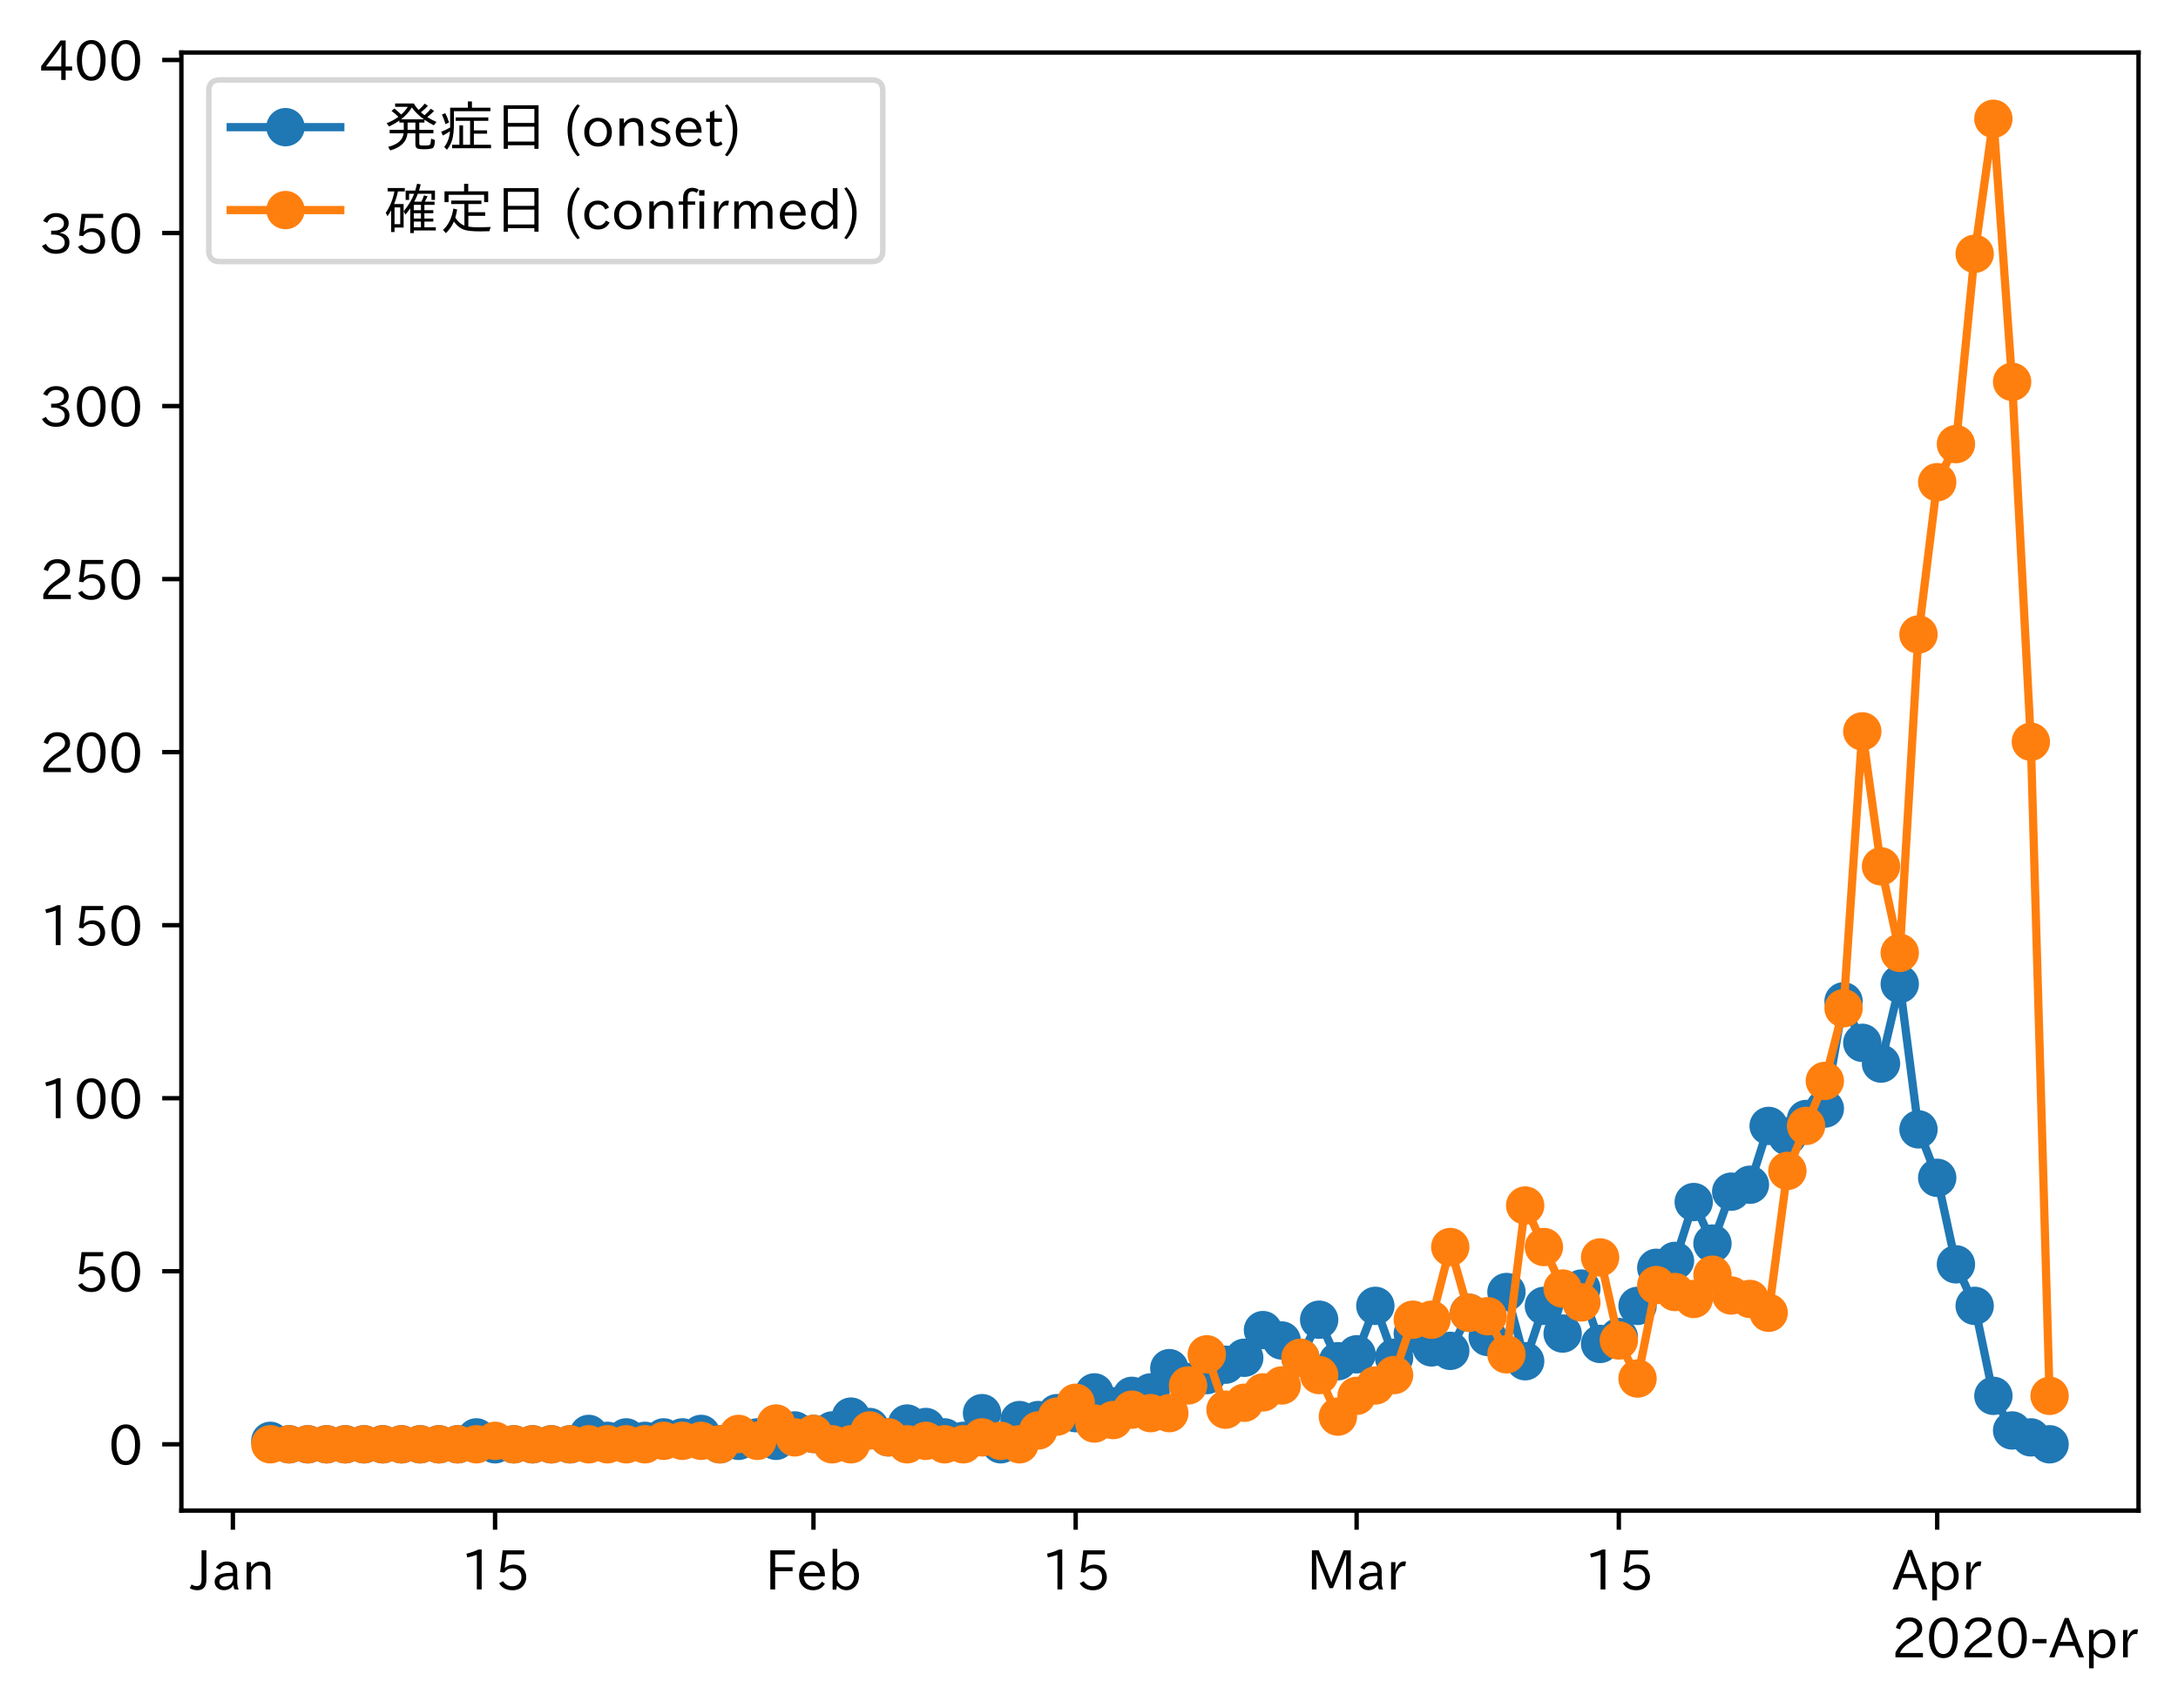 <?xml version="1.0" encoding="utf-8" standalone="no"?>
<!DOCTYPE svg PUBLIC "-//W3C//DTD SVG 1.1//EN"
  "http://www.w3.org/Graphics/SVG/1.1/DTD/svg11.dtd">
<!-- Created with matplotlib (https://matplotlib.org/) -->
<svg height="311.681pt" version="1.1" viewBox="0 0 397.415 311.681" width="397.415pt" xmlns="http://www.w3.org/2000/svg" xmlns:xlink="http://www.w3.org/1999/xlink">
 <defs>
  <style type="text/css">
*{stroke-linecap:butt;stroke-linejoin:round;}
  </style>
 </defs>
 <g id="figure_1">
  <g id="patch_1">
   <path d="M 0 311.681 
L 397.415 311.681 
L 397.415 0 
L 0 0 
z
" style="fill:#ffffff;"/>
  </g>
  <g id="axes_1">
   <g id="patch_2">
    <path d="M 33.095 275.699 
L 390.215 275.699 
L 390.215 9.587 
L 33.095 9.587 
z
" style="fill:#ffffff;"/>
   </g>
   <g id="matplotlib.axis_1">
    <g id="xtick_1">
     <g id="line2d_1">
      <defs>
       <path d="M 0 0 
L 0 3.5 
" id="m49ed6ebd41" style="stroke:#000000;stroke-width:0.8;"/>
      </defs>
      <g>
       <use style="stroke:#000000;stroke-width:0.8;" x="42.493" xlink:href="#m49ed6ebd41" y="275.699"/>
      </g>
     </g>
     <g id="text_1">
      <!-- Jan -->
      <defs>
       <path d="M 28.422 72.406 
L 28.422 19.281 
Q 28.422 -0.484 11.922 -0.484 
Q 4.734 -0.484 -1.953 3.266 
L 1.312 10.062 
Q 5.906 6.984 10.844 6.984 
Q 19.531 6.984 19.531 18.797 
L 19.531 72.406 
z
" id="IPAexGothic-74"/>
       <path d="M 49.312 0.984 
L 41.75 0.984 
Q 39.984 4.734 39.547 8.688 
L 39.203 8.688 
Q 33.547 -0.391 22.312 -0.391 
Q 14.594 -0.391 9.719 4.5 
Q 5.422 8.797 5.422 14.984 
Q 5.422 30.422 32.031 31.203 
L 38.719 31.391 
L 38.719 33.984 
Q 38.719 39.203 35.75 42.188 
Q 32.625 45.312 27.734 45.312 
Q 19.344 45.312 15.141 37.156 
L 7.719 40.578 
Q 14.656 52 27.938 52 
Q 37.109 52 42.047 46.875 
Q 46.625 42.281 46.625 33.891 
L 46.625 15.578 
Q 46.625 6.25 49.312 0.984 
z
M 38.922 25.391 
L 33.453 25.297 
Q 14.109 24.859 14.109 14.891 
Q 14.109 11.375 16.406 9.078 
Q 19.234 6.297 23.828 6.297 
Q 30.219 6.297 34.906 10.984 
Q 38.922 15.141 38.922 21 
z
" id="IPAexGothic-97"/>
       <path d="M 52 0.984 
L 43.406 0.984 
L 43.406 31.891 
Q 43.406 44.578 32.906 44.578 
Q 22.312 44.578 17.391 31.891 
L 17.391 0.984 
L 8.797 0.984 
L 8.797 50.781 
L 16.797 50.781 
L 16.797 41.797 
Q 23.828 51.812 34.719 51.812 
Q 52 51.812 52 32.375 
z
" id="IPAexGothic-110"/>
      </defs>
      <g transform="translate(34.824 290.19)scale(0.1 -0.1)">
       <use xlink:href="#IPAexGothic-74"/>
       <use x="37.988" xlink:href="#IPAexGothic-97"/>
       <use x="92.969" xlink:href="#IPAexGothic-110"/>
      </g>
     </g>
    </g>
    <g id="xtick_2">
     <g id="line2d_2">
      <g>
       <use style="stroke:#000000;stroke-width:0.8;" x="90.337" xlink:href="#m49ed6ebd41" y="275.699"/>
      </g>
     </g>
     <g id="text_2">
      <!-- 15 -->
      <defs>
       <path d="M 38.484 0.984 
L 29.688 0.984 
L 29.688 64.109 
Q 21.438 61.281 12.312 59.328 
L 10.688 66.109 
Q 23.734 69.391 32.906 73.922 
L 38.484 73.922 
z
" id="IPAexGothic-49"/>
       <path d="M 18.406 40.672 
Q 25.531 46.297 33.938 46.297 
Q 44 46.297 50.641 39.5 
Q 56.844 33.016 56.844 23.391 
Q 56.844 14.656 51.516 8.016 
Q 44.828 -0.484 31.734 -0.484 
Q 14.984 -0.484 7.328 12.25 
L 14.656 16.062 
Q 20.453 6.781 31.453 6.781 
Q 38.531 6.781 43.266 11.188 
Q 48.141 15.828 48.141 23.484 
Q 48.141 30.719 43.844 35.016 
Q 39.359 39.5 32.125 39.5 
Q 21.969 39.5 16.75 31.688 
L 9.234 32.672 
L 13.812 72.406 
L 53.219 72.406 
L 53.219 64.891 
L 20.953 64.891 
L 17.719 40.672 
z
" id="IPAexGothic-53"/>
      </defs>
      <g transform="translate(84.039 290.19)scale(0.1 -0.1)">
       <use xlink:href="#IPAexGothic-49"/>
       <use x="62.988" xlink:href="#IPAexGothic-53"/>
      </g>
     </g>
    </g>
    <g id="xtick_3">
     <g id="line2d_3">
      <g>
       <use style="stroke:#000000;stroke-width:0.8;" x="148.433" xlink:href="#m49ed6ebd41" y="275.699"/>
      </g>
     </g>
     <g id="text_3">
      <!-- Feb -->
      <defs>
       <path d="M 54.203 64.703 
L 18.312 64.703 
L 18.312 41.5 
L 50.094 41.5 
L 50.094 34.188 
L 18.312 34.188 
L 18.312 0.984 
L 9.516 0.984 
L 9.516 72.406 
L 54.203 72.406 
z
" id="IPAexGothic-70"/>
       <path d="M 13.484 24.906 
Q 13.922 16.266 18.891 11.281 
Q 23.969 6.203 31.203 6.203 
Q 40.719 6.203 46.297 15.094 
L 51.906 11.375 
Q 44.828 -0.484 30.172 -0.484 
Q 19.094 -0.484 11.969 6.594 
Q 4.781 13.812 4.781 25.641 
Q 4.781 38.188 12.312 45.703 
Q 19 52.391 29 52.391 
Q 38.422 52.391 44.781 46.188 
Q 51.906 38.969 51.906 26.906 
L 51.906 24.906 
z
M 43.062 31.203 
Q 42.328 37.984 38.281 41.891 
Q 34.281 45.906 28.812 45.906 
Q 22.469 45.906 17.969 40.484 
Q 14.891 36.812 13.969 31.203 
z
" id="IPAexGothic-101"/>
       <path d="M 17.578 42.672 
Q 24.219 52.203 34.672 52.203 
Q 43.562 52.203 49.859 45.906 
Q 57.172 38.578 57.172 25.688 
Q 57.172 13.094 49.859 5.812 
Q 43.562 -0.484 34.469 -0.484 
Q 24.359 -0.484 17 8.062 
L 15.766 0.688 
L 9.078 0.688 
L 9.078 74.906 
L 17.578 74.906 
z
M 17.578 31.203 
L 17.578 19.578 
Q 17.578 13.875 23.875 9.375 
Q 28.172 6.297 33.109 6.297 
Q 38.875 6.297 42.875 10.297 
Q 48.188 15.766 48.188 25.484 
Q 48.188 34.281 43.797 39.891 
Q 39.453 45.312 33.203 45.312 
Q 27.484 45.312 22.469 40.281 
Q 17.578 35.406 17.578 31.203 
z
" id="IPAexGothic-98"/>
      </defs>
      <g transform="translate(139.61 290.19)scale(0.1 -0.1)">
       <use xlink:href="#IPAexGothic-70"/>
       <use x="57.178" xlink:href="#IPAexGothic-101"/>
       <use x="114.062" xlink:href="#IPAexGothic-98"/>
      </g>
     </g>
    </g>
    <g id="xtick_4">
     <g id="line2d_4">
      <g>
       <use style="stroke:#000000;stroke-width:0.8;" x="196.277" xlink:href="#m49ed6ebd41" y="275.699"/>
      </g>
     </g>
     <g id="text_4">
      <!-- 15 -->
      <g transform="translate(189.979 290.19)scale(0.1 -0.1)">
       <use xlink:href="#IPAexGothic-49"/>
       <use x="62.988" xlink:href="#IPAexGothic-53"/>
      </g>
     </g>
    </g>
    <g id="xtick_5">
     <g id="line2d_5">
      <g>
       <use style="stroke:#000000;stroke-width:0.8;" x="247.538" xlink:href="#m49ed6ebd41" y="275.699"/>
      </g>
     </g>
     <g id="text_5">
      <!-- Mar -->
      <defs>
       <path d="M 80.422 0.984 
L 71.828 0.984 
L 71.828 39.594 
Q 71.828 51.266 72.406 64.594 
L 72.016 64.594 
Q 68.062 53.266 63.531 41.797 
L 47.906 3.266 
L 41.406 3.266 
L 25.641 42.578 
Q 20.75 54.781 17.625 64.703 
L 17.234 64.703 
Q 17.828 48.922 17.828 39.891 
L 17.828 0.984 
L 9.516 0.984 
L 9.516 72.406 
L 22.125 72.406 
L 39.109 30.375 
Q 42.141 23 44.828 14.156 
L 45.125 14.156 
Q 47.312 22.125 50.531 30.172 
L 67.438 72.406 
L 80.422 72.406 
z
" id="IPAexGothic-77"/>
       <path d="M 36.078 51.812 
L 34.578 43.266 
Q 32.906 43.609 31.594 43.609 
Q 25.828 43.609 22.078 38.188 
Q 17.391 31.344 17.391 26.172 
L 17.391 0.984 
L 8.797 0.984 
L 8.797 50.781 
L 16.891 50.781 
L 16.5 35.984 
L 16.703 35.984 
Q 22.219 52.203 32.766 52.203 
Q 34.469 52.203 36.078 51.812 
z
" id="IPAexGothic-114"/>
      </defs>
      <g transform="translate(238.429 290.19)scale(0.1 -0.1)">
       <use xlink:href="#IPAexGothic-77"/>
       <use x="90.186" xlink:href="#IPAexGothic-97"/>
       <use x="145.166" xlink:href="#IPAexGothic-114"/>
      </g>
     </g>
    </g>
    <g id="xtick_6">
     <g id="line2d_6">
      <g>
       <use style="stroke:#000000;stroke-width:0.8;" x="295.382" xlink:href="#m49ed6ebd41" y="275.699"/>
      </g>
     </g>
     <g id="text_6">
      <!-- 15 -->
      <g transform="translate(289.084 290.19)scale(0.1 -0.1)">
       <use xlink:href="#IPAexGothic-49"/>
       <use x="62.988" xlink:href="#IPAexGothic-53"/>
      </g>
     </g>
    </g>
    <g id="xtick_7">
     <g id="line2d_7">
      <g>
       <use style="stroke:#000000;stroke-width:0.8;" x="353.478" xlink:href="#m49ed6ebd41" y="275.699"/>
      </g>
     </g>
     <g id="text_7">
      <!-- Apr -->
      <defs>
       <path d="M 63.375 0.984 
L 53.812 0.984 
L 45.906 22.016 
L 17.188 22.016 
L 9.422 0.984 
L -0.094 0.984 
L 28.219 72.906 
L 35.297 72.906 
z
M 43.406 29.109 
L 36.188 48.094 
Q 33.203 56.062 31.688 62.5 
L 31.391 62.5 
Q 29.641 55.672 26.812 48.094 
L 19.734 29.109 
z
" id="IPAexGothic-65"/>
       <path d="M 16.797 42 
Q 23.828 52.203 34.469 52.203 
Q 43.266 52.203 49.562 45.906 
Q 56.891 38.578 56.891 25.688 
Q 56.891 13.141 49.656 5.812 
Q 43.359 -0.484 34.375 -0.484 
Q 24.516 -0.484 17.281 7.766 
L 17.281 -19 
L 8.797 -19 
L 8.797 50.781 
L 16.797 50.781 
z
M 17.281 30.469 
L 17.281 20.172 
Q 17.281 14.016 23.688 9.375 
Q 27.984 6.297 32.906 6.297 
Q 38.578 6.297 42.578 10.297 
Q 47.906 15.578 47.906 25.484 
Q 47.906 34.375 43.5 39.984 
Q 39.109 45.312 32.812 45.312 
Q 25.875 45.312 20.906 38.812 
Q 17.281 34.125 17.281 30.469 
z
" id="IPAexGothic-112"/>
      </defs>
      <g transform="translate(345.336 290.19)scale(0.1 -0.1)">
       <use xlink:href="#IPAexGothic-65"/>
       <use x="63.721" xlink:href="#IPAexGothic-112"/>
       <use x="125.83" xlink:href="#IPAexGothic-114"/>
      </g>
     </g>
    </g>
    <g id="text_8">
     <!-- 2020-Apr -->
     <defs>
      <path d="M 57.172 0.984 
L 6.984 0.984 
L 6.984 9.281 
Q 12.891 23.047 29.594 34.422 
L 32.375 36.281 
Q 40.922 42.141 43.609 45.406 
Q 46.688 49.266 46.688 53.812 
Q 46.688 58.938 43.062 62.547 
Q 39.062 66.547 32.562 66.547 
Q 19.531 66.547 15.484 52 
L 7.766 54.781 
Q 13.328 73.828 33.062 73.828 
Q 43.844 73.828 50.25 67.438 
Q 55.859 61.672 55.859 53.516 
Q 55.859 47.469 52.25 42.531 
Q 48.922 37.75 36.969 30.281 
L 34.859 29 
Q 19.625 19.578 15.281 8.891 
L 57.172 8.891 
z
" id="IPAexGothic-50"/>
      <path d="M 31.844 73.828 
Q 45.016 73.828 52.094 61.625 
Q 57.719 51.953 57.719 36.625 
Q 57.719 21.438 52.094 11.578 
Q 45.125 -0.484 31.5 -0.484 
Q 17.922 -0.484 10.938 11.578 
Q 5.328 21.438 5.328 36.719 
Q 5.328 58.016 15.625 67.719 
Q 22.172 73.828 31.844 73.828 
z
M 31.5 66.656 
Q 23.688 66.656 19.188 58.734 
Q 14.594 50.734 14.594 36.625 
Q 14.594 22.75 19.094 14.797 
Q 23.641 6.984 31.5 6.984 
Q 40.922 6.984 45.453 18.016 
Q 48.438 25.344 48.438 37.109 
Q 48.438 50.875 43.844 58.734 
Q 39.203 66.656 31.5 66.656 
z
" id="IPAexGothic-48"/>
      <path d="M 30.766 26.609 
L 4.984 26.609 
L 4.984 34.422 
L 30.766 34.422 
z
" id="IPAexGothic-45"/>
     </defs>
     <g transform="translate(345.158 302.581)scale(0.1 -0.1)">
      <use xlink:href="#IPAexGothic-50"/>
      <use x="62.988" xlink:href="#IPAexGothic-48"/>
      <use x="125.977" xlink:href="#IPAexGothic-50"/>
      <use x="188.965" xlink:href="#IPAexGothic-48"/>
      <use x="251.953" xlink:href="#IPAexGothic-45"/>
      <use x="287.744" xlink:href="#IPAexGothic-65"/>
      <use x="351.465" xlink:href="#IPAexGothic-112"/>
      <use x="413.574" xlink:href="#IPAexGothic-114"/>
     </g>
    </g>
   </g>
   <g id="matplotlib.axis_2">
    <g id="ytick_1">
     <g id="line2d_8">
      <defs>
       <path d="M 0 0 
L -3.5 0 
" id="me5b74ed04c" style="stroke:#000000;stroke-width:0.8;"/>
      </defs>
      <g>
       <use style="stroke:#000000;stroke-width:0.8;" x="33.095" xlink:href="#me5b74ed04c" y="263.603"/>
      </g>
     </g>
     <g id="text_9">
      <!-- 0 -->
      <g transform="translate(19.797 267.349)scale(0.1 -0.1)">
       <use xlink:href="#IPAexGothic-48"/>
      </g>
     </g>
    </g>
    <g id="ytick_2">
     <g id="line2d_9">
      <g>
       <use style="stroke:#000000;stroke-width:0.8;" x="33.095" xlink:href="#me5b74ed04c" y="232.021"/>
      </g>
     </g>
     <g id="text_10">
      <!-- 50 -->
      <g transform="translate(13.498 235.766)scale(0.1 -0.1)">
       <use xlink:href="#IPAexGothic-53"/>
       <use x="62.988" xlink:href="#IPAexGothic-48"/>
      </g>
     </g>
    </g>
    <g id="ytick_3">
     <g id="line2d_10">
      <g>
       <use style="stroke:#000000;stroke-width:0.8;" x="33.095" xlink:href="#me5b74ed04c" y="200.439"/>
      </g>
     </g>
     <g id="text_11">
      <!-- 100 -->
      <g transform="translate(7.2 204.184)scale(0.1 -0.1)">
       <use xlink:href="#IPAexGothic-49"/>
       <use x="62.988" xlink:href="#IPAexGothic-48"/>
       <use x="125.977" xlink:href="#IPAexGothic-48"/>
      </g>
     </g>
    </g>
    <g id="ytick_4">
     <g id="line2d_11">
      <g>
       <use style="stroke:#000000;stroke-width:0.8;" x="33.095" xlink:href="#me5b74ed04c" y="168.857"/>
      </g>
     </g>
     <g id="text_12">
      <!-- 150 -->
      <g transform="translate(7.2 172.602)scale(0.1 -0.1)">
       <use xlink:href="#IPAexGothic-49"/>
       <use x="62.988" xlink:href="#IPAexGothic-53"/>
       <use x="125.977" xlink:href="#IPAexGothic-48"/>
      </g>
     </g>
    </g>
    <g id="ytick_5">
     <g id="line2d_12">
      <g>
       <use style="stroke:#000000;stroke-width:0.8;" x="33.095" xlink:href="#me5b74ed04c" y="137.274"/>
      </g>
     </g>
     <g id="text_13">
      <!-- 200 -->
      <g transform="translate(7.2 141.02)scale(0.1 -0.1)">
       <use xlink:href="#IPAexGothic-50"/>
       <use x="62.988" xlink:href="#IPAexGothic-48"/>
       <use x="125.977" xlink:href="#IPAexGothic-48"/>
      </g>
     </g>
    </g>
    <g id="ytick_6">
     <g id="line2d_13">
      <g>
       <use style="stroke:#000000;stroke-width:0.8;" x="33.095" xlink:href="#me5b74ed04c" y="105.692"/>
      </g>
     </g>
     <g id="text_14">
      <!-- 250 -->
      <g transform="translate(7.2 109.437)scale(0.1 -0.1)">
       <use xlink:href="#IPAexGothic-50"/>
       <use x="62.988" xlink:href="#IPAexGothic-53"/>
       <use x="125.977" xlink:href="#IPAexGothic-48"/>
      </g>
     </g>
    </g>
    <g id="ytick_7">
     <g id="line2d_14">
      <g>
       <use style="stroke:#000000;stroke-width:0.8;" x="33.095" xlink:href="#me5b74ed04c" y="74.11"/>
      </g>
     </g>
     <g id="text_15">
      <!-- 300 -->
      <defs>
       <path d="M 37.203 37.797 
Q 54.781 34.625 54.781 19.969 
Q 54.781 11.188 48.875 5.562 
Q 42.328 -0.484 30.375 -0.484 
Q 12.453 -0.484 4.5 13.766 
L 11.812 17.672 
Q 17.328 6.891 30.281 6.891 
Q 37.891 6.891 42.094 10.797 
Q 46.094 14.5 46.094 20.172 
Q 46.094 26.859 40.094 30.906 
Q 34.625 34.578 25.688 34.578 
L 21.297 34.578 
L 21.297 41.703 
L 25.875 41.703 
Q 34.859 41.703 39.594 45.125 
Q 44.672 48.734 44.672 54.828 
Q 44.672 61.469 38.969 64.656 
Q 35.297 66.844 30.172 66.844 
Q 19.344 66.844 14.109 55.906 
L 6.781 59.422 
Q 14.016 73.828 30.281 73.828 
Q 40.578 73.828 46.969 68.656 
Q 53.375 63.578 53.375 55.219 
Q 53.375 47.312 47.172 42.281 
Q 43.172 39.062 37.203 38.188 
z
" id="IPAexGothic-51"/>
      </defs>
      <g transform="translate(7.2 77.855)scale(0.1 -0.1)">
       <use xlink:href="#IPAexGothic-51"/>
       <use x="62.988" xlink:href="#IPAexGothic-48"/>
       <use x="125.977" xlink:href="#IPAexGothic-48"/>
      </g>
     </g>
    </g>
    <g id="ytick_8">
     <g id="line2d_15">
      <g>
       <use style="stroke:#000000;stroke-width:0.8;" x="33.095" xlink:href="#me5b74ed04c" y="42.528"/>
      </g>
     </g>
     <g id="text_16">
      <!-- 350 -->
      <g transform="translate(7.2 46.273)scale(0.1 -0.1)">
       <use xlink:href="#IPAexGothic-51"/>
       <use x="62.988" xlink:href="#IPAexGothic-53"/>
       <use x="125.977" xlink:href="#IPAexGothic-48"/>
      </g>
     </g>
    </g>
    <g id="ytick_9">
     <g id="line2d_16">
      <g>
       <use style="stroke:#000000;stroke-width:0.8;" x="33.095" xlink:href="#me5b74ed04c" y="10.945"/>
      </g>
     </g>
     <g id="text_17">
      <!-- 400 -->
      <defs>
       <path d="M 59.578 18.109 
L 47.797 18.109 
L 47.797 0.984 
L 39.797 0.984 
L 39.797 18.109 
L 3.078 18.109 
L 3.078 26.125 
L 38.375 73.094 
L 47.797 73.094 
L 47.797 25.531 
L 59.578 25.531 
z
M 40.281 64.203 
L 39.984 64.203 
Q 35.594 57.125 31.297 51.312 
L 11.859 25.531 
L 39.797 25.531 
L 39.797 49.125 
Q 39.797 54.391 40.281 64.203 
z
" id="IPAexGothic-52"/>
      </defs>
      <g transform="translate(7.2 14.691)scale(0.1 -0.1)">
       <use xlink:href="#IPAexGothic-52"/>
       <use x="62.988" xlink:href="#IPAexGothic-48"/>
       <use x="125.977" xlink:href="#IPAexGothic-48"/>
      </g>
     </g>
    </g>
   </g>
   <g id="line2d_17">
    <path clip-path="url(#pd937b67782)" d="M 49.328 262.972 
L 52.745 263.603 
L 56.163 263.603 
L 59.58 263.603 
L 62.998 263.603 
L 66.415 263.603 
L 69.833 263.603 
L 73.25 263.603 
L 76.667 263.603 
L 80.085 263.603 
L 83.502 263.603 
L 86.92 262.34 
L 90.337 263.603 
L 93.754 263.603 
L 97.172 263.603 
L 100.589 263.603 
L 104.007 263.603 
L 107.424 261.708 
L 110.842 262.972 
L 114.259 262.34 
L 117.676 262.972 
L 121.094 262.34 
L 124.511 262.34 
L 127.929 261.708 
L 131.346 263.603 
L 134.763 262.972 
L 138.181 262.34 
L 141.598 262.972 
L 145.016 261.077 
L 148.433 261.708 
L 151.851 261.077 
L 155.268 258.55 
L 158.685 260.445 
L 162.103 262.34 
L 165.52 259.813 
L 168.938 260.445 
L 172.355 262.34 
L 175.772 262.972 
L 179.19 257.918 
L 182.607 263.603 
L 186.025 259.182 
L 189.442 259.182 
L 192.86 257.918 
L 196.277 257.918 
L 199.694 254.129 
L 203.112 256.655 
L 206.529 254.76 
L 209.947 254.129 
L 213.364 249.707 
L 216.781 252.234 
L 220.199 250.97 
L 223.616 249.075 
L 227.034 247.812 
L 230.451 242.759 
L 233.869 244.654 
L 237.286 247.812 
L 240.703 240.864 
L 244.121 248.444 
L 247.538 247.181 
L 250.956 238.337 
L 254.373 247.812 
L 257.79 243.391 
L 261.208 245.917 
L 264.625 246.549 
L 268.043 239.601 
L 271.46 244.022 
L 274.878 235.811 
L 278.295 248.444 
L 281.712 238.337 
L 285.13 243.391 
L 288.547 235.179 
L 291.965 245.286 
L 295.382 244.022 
L 298.799 238.337 
L 302.217 231.389 
L 305.634 230.126 
L 309.052 219.388 
L 312.469 226.968 
L 315.887 217.493 
L 319.304 216.23 
L 322.721 205.492 
L 326.139 207.387 
L 329.556 204.229 
L 332.974 202.334 
L 336.391 182.753 
L 339.808 190.332 
L 343.226 194.122 
L 346.643 179.595 
L 350.061 206.124 
L 353.478 214.967 
L 356.896 230.758 
L 360.313 238.337 
L 363.73 254.76 
L 367.148 261.077 
L 370.565 262.34 
L 373.983 263.603 
" style="fill:none;stroke:#1f77b4;stroke-linecap:square;stroke-width:1.5;"/>
    <defs>
     <path d="M 0 3 
C 0.796 3 1.559 2.684 2.121 2.121 
C 2.684 1.559 3 0.796 3 0 
C 3 -0.796 2.684 -1.559 2.121 -2.121 
C 1.559 -2.684 0.796 -3 0 -3 
C -0.796 -3 -1.559 -2.684 -2.121 -2.121 
C -2.684 -1.559 -3 -0.796 -3 0 
C -3 0.796 -2.684 1.559 -2.121 2.121 
C -1.559 2.684 -0.796 3 0 3 
z
" id="m88e02f03be" style="stroke:#1f77b4;"/>
    </defs>
    <g clip-path="url(#pd937b67782)">
     <use style="fill:#1f77b4;stroke:#1f77b4;" x="49.328" xlink:href="#m88e02f03be" y="262.972"/>
     <use style="fill:#1f77b4;stroke:#1f77b4;" x="52.745" xlink:href="#m88e02f03be" y="263.603"/>
     <use style="fill:#1f77b4;stroke:#1f77b4;" x="56.163" xlink:href="#m88e02f03be" y="263.603"/>
     <use style="fill:#1f77b4;stroke:#1f77b4;" x="59.58" xlink:href="#m88e02f03be" y="263.603"/>
     <use style="fill:#1f77b4;stroke:#1f77b4;" x="62.998" xlink:href="#m88e02f03be" y="263.603"/>
     <use style="fill:#1f77b4;stroke:#1f77b4;" x="66.415" xlink:href="#m88e02f03be" y="263.603"/>
     <use style="fill:#1f77b4;stroke:#1f77b4;" x="69.833" xlink:href="#m88e02f03be" y="263.603"/>
     <use style="fill:#1f77b4;stroke:#1f77b4;" x="73.25" xlink:href="#m88e02f03be" y="263.603"/>
     <use style="fill:#1f77b4;stroke:#1f77b4;" x="76.667" xlink:href="#m88e02f03be" y="263.603"/>
     <use style="fill:#1f77b4;stroke:#1f77b4;" x="80.085" xlink:href="#m88e02f03be" y="263.603"/>
     <use style="fill:#1f77b4;stroke:#1f77b4;" x="83.502" xlink:href="#m88e02f03be" y="263.603"/>
     <use style="fill:#1f77b4;stroke:#1f77b4;" x="86.92" xlink:href="#m88e02f03be" y="262.34"/>
     <use style="fill:#1f77b4;stroke:#1f77b4;" x="90.337" xlink:href="#m88e02f03be" y="263.603"/>
     <use style="fill:#1f77b4;stroke:#1f77b4;" x="93.754" xlink:href="#m88e02f03be" y="263.603"/>
     <use style="fill:#1f77b4;stroke:#1f77b4;" x="97.172" xlink:href="#m88e02f03be" y="263.603"/>
     <use style="fill:#1f77b4;stroke:#1f77b4;" x="100.589" xlink:href="#m88e02f03be" y="263.603"/>
     <use style="fill:#1f77b4;stroke:#1f77b4;" x="104.007" xlink:href="#m88e02f03be" y="263.603"/>
     <use style="fill:#1f77b4;stroke:#1f77b4;" x="107.424" xlink:href="#m88e02f03be" y="261.708"/>
     <use style="fill:#1f77b4;stroke:#1f77b4;" x="110.842" xlink:href="#m88e02f03be" y="262.972"/>
     <use style="fill:#1f77b4;stroke:#1f77b4;" x="114.259" xlink:href="#m88e02f03be" y="262.34"/>
     <use style="fill:#1f77b4;stroke:#1f77b4;" x="117.676" xlink:href="#m88e02f03be" y="262.972"/>
     <use style="fill:#1f77b4;stroke:#1f77b4;" x="121.094" xlink:href="#m88e02f03be" y="262.34"/>
     <use style="fill:#1f77b4;stroke:#1f77b4;" x="124.511" xlink:href="#m88e02f03be" y="262.34"/>
     <use style="fill:#1f77b4;stroke:#1f77b4;" x="127.929" xlink:href="#m88e02f03be" y="261.708"/>
     <use style="fill:#1f77b4;stroke:#1f77b4;" x="131.346" xlink:href="#m88e02f03be" y="263.603"/>
     <use style="fill:#1f77b4;stroke:#1f77b4;" x="134.763" xlink:href="#m88e02f03be" y="262.972"/>
     <use style="fill:#1f77b4;stroke:#1f77b4;" x="138.181" xlink:href="#m88e02f03be" y="262.34"/>
     <use style="fill:#1f77b4;stroke:#1f77b4;" x="141.598" xlink:href="#m88e02f03be" y="262.972"/>
     <use style="fill:#1f77b4;stroke:#1f77b4;" x="145.016" xlink:href="#m88e02f03be" y="261.077"/>
     <use style="fill:#1f77b4;stroke:#1f77b4;" x="148.433" xlink:href="#m88e02f03be" y="261.708"/>
     <use style="fill:#1f77b4;stroke:#1f77b4;" x="151.851" xlink:href="#m88e02f03be" y="261.077"/>
     <use style="fill:#1f77b4;stroke:#1f77b4;" x="155.268" xlink:href="#m88e02f03be" y="258.55"/>
     <use style="fill:#1f77b4;stroke:#1f77b4;" x="158.685" xlink:href="#m88e02f03be" y="260.445"/>
     <use style="fill:#1f77b4;stroke:#1f77b4;" x="162.103" xlink:href="#m88e02f03be" y="262.34"/>
     <use style="fill:#1f77b4;stroke:#1f77b4;" x="165.52" xlink:href="#m88e02f03be" y="259.813"/>
     <use style="fill:#1f77b4;stroke:#1f77b4;" x="168.938" xlink:href="#m88e02f03be" y="260.445"/>
     <use style="fill:#1f77b4;stroke:#1f77b4;" x="172.355" xlink:href="#m88e02f03be" y="262.34"/>
     <use style="fill:#1f77b4;stroke:#1f77b4;" x="175.772" xlink:href="#m88e02f03be" y="262.972"/>
     <use style="fill:#1f77b4;stroke:#1f77b4;" x="179.19" xlink:href="#m88e02f03be" y="257.918"/>
     <use style="fill:#1f77b4;stroke:#1f77b4;" x="182.607" xlink:href="#m88e02f03be" y="263.603"/>
     <use style="fill:#1f77b4;stroke:#1f77b4;" x="186.025" xlink:href="#m88e02f03be" y="259.182"/>
     <use style="fill:#1f77b4;stroke:#1f77b4;" x="189.442" xlink:href="#m88e02f03be" y="259.182"/>
     <use style="fill:#1f77b4;stroke:#1f77b4;" x="192.86" xlink:href="#m88e02f03be" y="257.918"/>
     <use style="fill:#1f77b4;stroke:#1f77b4;" x="196.277" xlink:href="#m88e02f03be" y="257.918"/>
     <use style="fill:#1f77b4;stroke:#1f77b4;" x="199.694" xlink:href="#m88e02f03be" y="254.129"/>
     <use style="fill:#1f77b4;stroke:#1f77b4;" x="203.112" xlink:href="#m88e02f03be" y="256.655"/>
     <use style="fill:#1f77b4;stroke:#1f77b4;" x="206.529" xlink:href="#m88e02f03be" y="254.76"/>
     <use style="fill:#1f77b4;stroke:#1f77b4;" x="209.947" xlink:href="#m88e02f03be" y="254.129"/>
     <use style="fill:#1f77b4;stroke:#1f77b4;" x="213.364" xlink:href="#m88e02f03be" y="249.707"/>
     <use style="fill:#1f77b4;stroke:#1f77b4;" x="216.781" xlink:href="#m88e02f03be" y="252.234"/>
     <use style="fill:#1f77b4;stroke:#1f77b4;" x="220.199" xlink:href="#m88e02f03be" y="250.97"/>
     <use style="fill:#1f77b4;stroke:#1f77b4;" x="223.616" xlink:href="#m88e02f03be" y="249.075"/>
     <use style="fill:#1f77b4;stroke:#1f77b4;" x="227.034" xlink:href="#m88e02f03be" y="247.812"/>
     <use style="fill:#1f77b4;stroke:#1f77b4;" x="230.451" xlink:href="#m88e02f03be" y="242.759"/>
     <use style="fill:#1f77b4;stroke:#1f77b4;" x="233.869" xlink:href="#m88e02f03be" y="244.654"/>
     <use style="fill:#1f77b4;stroke:#1f77b4;" x="237.286" xlink:href="#m88e02f03be" y="247.812"/>
     <use style="fill:#1f77b4;stroke:#1f77b4;" x="240.703" xlink:href="#m88e02f03be" y="240.864"/>
     <use style="fill:#1f77b4;stroke:#1f77b4;" x="244.121" xlink:href="#m88e02f03be" y="248.444"/>
     <use style="fill:#1f77b4;stroke:#1f77b4;" x="247.538" xlink:href="#m88e02f03be" y="247.181"/>
     <use style="fill:#1f77b4;stroke:#1f77b4;" x="250.956" xlink:href="#m88e02f03be" y="238.337"/>
     <use style="fill:#1f77b4;stroke:#1f77b4;" x="254.373" xlink:href="#m88e02f03be" y="247.812"/>
     <use style="fill:#1f77b4;stroke:#1f77b4;" x="257.79" xlink:href="#m88e02f03be" y="243.391"/>
     <use style="fill:#1f77b4;stroke:#1f77b4;" x="261.208" xlink:href="#m88e02f03be" y="245.917"/>
     <use style="fill:#1f77b4;stroke:#1f77b4;" x="264.625" xlink:href="#m88e02f03be" y="246.549"/>
     <use style="fill:#1f77b4;stroke:#1f77b4;" x="268.043" xlink:href="#m88e02f03be" y="239.601"/>
     <use style="fill:#1f77b4;stroke:#1f77b4;" x="271.46" xlink:href="#m88e02f03be" y="244.022"/>
     <use style="fill:#1f77b4;stroke:#1f77b4;" x="274.878" xlink:href="#m88e02f03be" y="235.811"/>
     <use style="fill:#1f77b4;stroke:#1f77b4;" x="278.295" xlink:href="#m88e02f03be" y="248.444"/>
     <use style="fill:#1f77b4;stroke:#1f77b4;" x="281.712" xlink:href="#m88e02f03be" y="238.337"/>
     <use style="fill:#1f77b4;stroke:#1f77b4;" x="285.13" xlink:href="#m88e02f03be" y="243.391"/>
     <use style="fill:#1f77b4;stroke:#1f77b4;" x="288.547" xlink:href="#m88e02f03be" y="235.179"/>
     <use style="fill:#1f77b4;stroke:#1f77b4;" x="291.965" xlink:href="#m88e02f03be" y="245.286"/>
     <use style="fill:#1f77b4;stroke:#1f77b4;" x="295.382" xlink:href="#m88e02f03be" y="244.022"/>
     <use style="fill:#1f77b4;stroke:#1f77b4;" x="298.799" xlink:href="#m88e02f03be" y="238.337"/>
     <use style="fill:#1f77b4;stroke:#1f77b4;" x="302.217" xlink:href="#m88e02f03be" y="231.389"/>
     <use style="fill:#1f77b4;stroke:#1f77b4;" x="305.634" xlink:href="#m88e02f03be" y="230.126"/>
     <use style="fill:#1f77b4;stroke:#1f77b4;" x="309.052" xlink:href="#m88e02f03be" y="219.388"/>
     <use style="fill:#1f77b4;stroke:#1f77b4;" x="312.469" xlink:href="#m88e02f03be" y="226.968"/>
     <use style="fill:#1f77b4;stroke:#1f77b4;" x="315.887" xlink:href="#m88e02f03be" y="217.493"/>
     <use style="fill:#1f77b4;stroke:#1f77b4;" x="319.304" xlink:href="#m88e02f03be" y="216.23"/>
     <use style="fill:#1f77b4;stroke:#1f77b4;" x="322.721" xlink:href="#m88e02f03be" y="205.492"/>
     <use style="fill:#1f77b4;stroke:#1f77b4;" x="326.139" xlink:href="#m88e02f03be" y="207.387"/>
     <use style="fill:#1f77b4;stroke:#1f77b4;" x="329.556" xlink:href="#m88e02f03be" y="204.229"/>
     <use style="fill:#1f77b4;stroke:#1f77b4;" x="332.974" xlink:href="#m88e02f03be" y="202.334"/>
     <use style="fill:#1f77b4;stroke:#1f77b4;" x="336.391" xlink:href="#m88e02f03be" y="182.753"/>
     <use style="fill:#1f77b4;stroke:#1f77b4;" x="339.808" xlink:href="#m88e02f03be" y="190.332"/>
     <use style="fill:#1f77b4;stroke:#1f77b4;" x="343.226" xlink:href="#m88e02f03be" y="194.122"/>
     <use style="fill:#1f77b4;stroke:#1f77b4;" x="346.643" xlink:href="#m88e02f03be" y="179.595"/>
     <use style="fill:#1f77b4;stroke:#1f77b4;" x="350.061" xlink:href="#m88e02f03be" y="206.124"/>
     <use style="fill:#1f77b4;stroke:#1f77b4;" x="353.478" xlink:href="#m88e02f03be" y="214.967"/>
     <use style="fill:#1f77b4;stroke:#1f77b4;" x="356.896" xlink:href="#m88e02f03be" y="230.758"/>
     <use style="fill:#1f77b4;stroke:#1f77b4;" x="360.313" xlink:href="#m88e02f03be" y="238.337"/>
     <use style="fill:#1f77b4;stroke:#1f77b4;" x="363.73" xlink:href="#m88e02f03be" y="254.76"/>
     <use style="fill:#1f77b4;stroke:#1f77b4;" x="367.148" xlink:href="#m88e02f03be" y="261.077"/>
     <use style="fill:#1f77b4;stroke:#1f77b4;" x="370.565" xlink:href="#m88e02f03be" y="262.34"/>
     <use style="fill:#1f77b4;stroke:#1f77b4;" x="373.983" xlink:href="#m88e02f03be" y="263.603"/>
    </g>
   </g>
   <g id="line2d_18">
    <path clip-path="url(#pd937b67782)" d="M 49.328 263.603 
L 52.745 263.603 
L 56.163 263.603 
L 59.58 263.603 
L 62.998 263.603 
L 66.415 263.603 
L 69.833 263.603 
L 73.25 263.603 
L 76.667 263.603 
L 80.085 263.603 
L 83.502 263.603 
L 86.92 263.603 
L 90.337 262.972 
L 93.754 263.603 
L 97.172 263.603 
L 100.589 263.603 
L 104.007 263.603 
L 107.424 263.603 
L 110.842 263.603 
L 114.259 263.603 
L 117.676 263.603 
L 121.094 262.972 
L 124.511 262.972 
L 127.929 262.972 
L 131.346 263.603 
L 134.763 261.708 
L 138.181 262.972 
L 141.598 259.813 
L 145.016 262.34 
L 148.433 261.708 
L 151.851 263.603 
L 155.268 263.603 
L 158.685 261.077 
L 162.103 262.34 
L 165.52 263.603 
L 168.938 262.972 
L 172.355 263.603 
L 175.772 263.603 
L 179.19 262.34 
L 182.607 262.972 
L 186.025 263.603 
L 189.442 261.077 
L 192.86 258.55 
L 196.277 256.024 
L 199.694 259.813 
L 203.112 259.182 
L 206.529 257.287 
L 209.947 257.918 
L 213.364 257.918 
L 216.781 252.865 
L 220.199 247.181 
L 223.616 257.287 
L 227.034 256.024 
L 230.451 254.129 
L 233.869 252.865 
L 237.286 247.812 
L 240.703 250.97 
L 244.121 258.55 
L 247.538 254.76 
L 250.956 252.865 
L 254.373 250.97 
L 257.79 240.864 
L 261.208 240.864 
L 264.625 227.6 
L 268.043 239.601 
L 271.46 240.232 
L 274.878 247.181 
L 278.295 220.02 
L 281.712 227.6 
L 285.13 235.179 
L 288.547 237.706 
L 291.965 229.494 
L 295.382 244.654 
L 298.799 251.602 
L 302.217 234.548 
L 305.634 235.811 
L 309.052 237.074 
L 312.469 232.653 
L 315.887 236.443 
L 319.304 237.074 
L 322.721 239.601 
L 326.139 213.703 
L 329.556 205.492 
L 332.974 197.281 
L 336.391 184.016 
L 339.808 133.484 
L 343.226 158.119 
L 346.643 173.91 
L 350.061 115.798 
L 353.478 88.006 
L 356.896 81.058 
L 360.313 46.317 
L 363.73 21.683 
L 367.148 69.688 
L 370.565 135.379 
L 373.983 254.76 
" style="fill:none;stroke:#ff7f0e;stroke-linecap:square;stroke-width:1.5;"/>
    <defs>
     <path d="M 0 3 
C 0.796 3 1.559 2.684 2.121 2.121 
C 2.684 1.559 3 0.796 3 0 
C 3 -0.796 2.684 -1.559 2.121 -2.121 
C 1.559 -2.684 0.796 -3 0 -3 
C -0.796 -3 -1.559 -2.684 -2.121 -2.121 
C -2.684 -1.559 -3 -0.796 -3 0 
C -3 0.796 -2.684 1.559 -2.121 2.121 
C -1.559 2.684 -0.796 3 0 3 
z
" id="mcf1fe685f4" style="stroke:#ff7f0e;"/>
    </defs>
    <g clip-path="url(#pd937b67782)">
     <use style="fill:#ff7f0e;stroke:#ff7f0e;" x="49.328" xlink:href="#mcf1fe685f4" y="263.603"/>
     <use style="fill:#ff7f0e;stroke:#ff7f0e;" x="52.745" xlink:href="#mcf1fe685f4" y="263.603"/>
     <use style="fill:#ff7f0e;stroke:#ff7f0e;" x="56.163" xlink:href="#mcf1fe685f4" y="263.603"/>
     <use style="fill:#ff7f0e;stroke:#ff7f0e;" x="59.58" xlink:href="#mcf1fe685f4" y="263.603"/>
     <use style="fill:#ff7f0e;stroke:#ff7f0e;" x="62.998" xlink:href="#mcf1fe685f4" y="263.603"/>
     <use style="fill:#ff7f0e;stroke:#ff7f0e;" x="66.415" xlink:href="#mcf1fe685f4" y="263.603"/>
     <use style="fill:#ff7f0e;stroke:#ff7f0e;" x="69.833" xlink:href="#mcf1fe685f4" y="263.603"/>
     <use style="fill:#ff7f0e;stroke:#ff7f0e;" x="73.25" xlink:href="#mcf1fe685f4" y="263.603"/>
     <use style="fill:#ff7f0e;stroke:#ff7f0e;" x="76.667" xlink:href="#mcf1fe685f4" y="263.603"/>
     <use style="fill:#ff7f0e;stroke:#ff7f0e;" x="80.085" xlink:href="#mcf1fe685f4" y="263.603"/>
     <use style="fill:#ff7f0e;stroke:#ff7f0e;" x="83.502" xlink:href="#mcf1fe685f4" y="263.603"/>
     <use style="fill:#ff7f0e;stroke:#ff7f0e;" x="86.92" xlink:href="#mcf1fe685f4" y="263.603"/>
     <use style="fill:#ff7f0e;stroke:#ff7f0e;" x="90.337" xlink:href="#mcf1fe685f4" y="262.972"/>
     <use style="fill:#ff7f0e;stroke:#ff7f0e;" x="93.754" xlink:href="#mcf1fe685f4" y="263.603"/>
     <use style="fill:#ff7f0e;stroke:#ff7f0e;" x="97.172" xlink:href="#mcf1fe685f4" y="263.603"/>
     <use style="fill:#ff7f0e;stroke:#ff7f0e;" x="100.589" xlink:href="#mcf1fe685f4" y="263.603"/>
     <use style="fill:#ff7f0e;stroke:#ff7f0e;" x="104.007" xlink:href="#mcf1fe685f4" y="263.603"/>
     <use style="fill:#ff7f0e;stroke:#ff7f0e;" x="107.424" xlink:href="#mcf1fe685f4" y="263.603"/>
     <use style="fill:#ff7f0e;stroke:#ff7f0e;" x="110.842" xlink:href="#mcf1fe685f4" y="263.603"/>
     <use style="fill:#ff7f0e;stroke:#ff7f0e;" x="114.259" xlink:href="#mcf1fe685f4" y="263.603"/>
     <use style="fill:#ff7f0e;stroke:#ff7f0e;" x="117.676" xlink:href="#mcf1fe685f4" y="263.603"/>
     <use style="fill:#ff7f0e;stroke:#ff7f0e;" x="121.094" xlink:href="#mcf1fe685f4" y="262.972"/>
     <use style="fill:#ff7f0e;stroke:#ff7f0e;" x="124.511" xlink:href="#mcf1fe685f4" y="262.972"/>
     <use style="fill:#ff7f0e;stroke:#ff7f0e;" x="127.929" xlink:href="#mcf1fe685f4" y="262.972"/>
     <use style="fill:#ff7f0e;stroke:#ff7f0e;" x="131.346" xlink:href="#mcf1fe685f4" y="263.603"/>
     <use style="fill:#ff7f0e;stroke:#ff7f0e;" x="134.763" xlink:href="#mcf1fe685f4" y="261.708"/>
     <use style="fill:#ff7f0e;stroke:#ff7f0e;" x="138.181" xlink:href="#mcf1fe685f4" y="262.972"/>
     <use style="fill:#ff7f0e;stroke:#ff7f0e;" x="141.598" xlink:href="#mcf1fe685f4" y="259.813"/>
     <use style="fill:#ff7f0e;stroke:#ff7f0e;" x="145.016" xlink:href="#mcf1fe685f4" y="262.34"/>
     <use style="fill:#ff7f0e;stroke:#ff7f0e;" x="148.433" xlink:href="#mcf1fe685f4" y="261.708"/>
     <use style="fill:#ff7f0e;stroke:#ff7f0e;" x="151.851" xlink:href="#mcf1fe685f4" y="263.603"/>
     <use style="fill:#ff7f0e;stroke:#ff7f0e;" x="155.268" xlink:href="#mcf1fe685f4" y="263.603"/>
     <use style="fill:#ff7f0e;stroke:#ff7f0e;" x="158.685" xlink:href="#mcf1fe685f4" y="261.077"/>
     <use style="fill:#ff7f0e;stroke:#ff7f0e;" x="162.103" xlink:href="#mcf1fe685f4" y="262.34"/>
     <use style="fill:#ff7f0e;stroke:#ff7f0e;" x="165.52" xlink:href="#mcf1fe685f4" y="263.603"/>
     <use style="fill:#ff7f0e;stroke:#ff7f0e;" x="168.938" xlink:href="#mcf1fe685f4" y="262.972"/>
     <use style="fill:#ff7f0e;stroke:#ff7f0e;" x="172.355" xlink:href="#mcf1fe685f4" y="263.603"/>
     <use style="fill:#ff7f0e;stroke:#ff7f0e;" x="175.772" xlink:href="#mcf1fe685f4" y="263.603"/>
     <use style="fill:#ff7f0e;stroke:#ff7f0e;" x="179.19" xlink:href="#mcf1fe685f4" y="262.34"/>
     <use style="fill:#ff7f0e;stroke:#ff7f0e;" x="182.607" xlink:href="#mcf1fe685f4" y="262.972"/>
     <use style="fill:#ff7f0e;stroke:#ff7f0e;" x="186.025" xlink:href="#mcf1fe685f4" y="263.603"/>
     <use style="fill:#ff7f0e;stroke:#ff7f0e;" x="189.442" xlink:href="#mcf1fe685f4" y="261.077"/>
     <use style="fill:#ff7f0e;stroke:#ff7f0e;" x="192.86" xlink:href="#mcf1fe685f4" y="258.55"/>
     <use style="fill:#ff7f0e;stroke:#ff7f0e;" x="196.277" xlink:href="#mcf1fe685f4" y="256.024"/>
     <use style="fill:#ff7f0e;stroke:#ff7f0e;" x="199.694" xlink:href="#mcf1fe685f4" y="259.813"/>
     <use style="fill:#ff7f0e;stroke:#ff7f0e;" x="203.112" xlink:href="#mcf1fe685f4" y="259.182"/>
     <use style="fill:#ff7f0e;stroke:#ff7f0e;" x="206.529" xlink:href="#mcf1fe685f4" y="257.287"/>
     <use style="fill:#ff7f0e;stroke:#ff7f0e;" x="209.947" xlink:href="#mcf1fe685f4" y="257.918"/>
     <use style="fill:#ff7f0e;stroke:#ff7f0e;" x="213.364" xlink:href="#mcf1fe685f4" y="257.918"/>
     <use style="fill:#ff7f0e;stroke:#ff7f0e;" x="216.781" xlink:href="#mcf1fe685f4" y="252.865"/>
     <use style="fill:#ff7f0e;stroke:#ff7f0e;" x="220.199" xlink:href="#mcf1fe685f4" y="247.181"/>
     <use style="fill:#ff7f0e;stroke:#ff7f0e;" x="223.616" xlink:href="#mcf1fe685f4" y="257.287"/>
     <use style="fill:#ff7f0e;stroke:#ff7f0e;" x="227.034" xlink:href="#mcf1fe685f4" y="256.024"/>
     <use style="fill:#ff7f0e;stroke:#ff7f0e;" x="230.451" xlink:href="#mcf1fe685f4" y="254.129"/>
     <use style="fill:#ff7f0e;stroke:#ff7f0e;" x="233.869" xlink:href="#mcf1fe685f4" y="252.865"/>
     <use style="fill:#ff7f0e;stroke:#ff7f0e;" x="237.286" xlink:href="#mcf1fe685f4" y="247.812"/>
     <use style="fill:#ff7f0e;stroke:#ff7f0e;" x="240.703" xlink:href="#mcf1fe685f4" y="250.97"/>
     <use style="fill:#ff7f0e;stroke:#ff7f0e;" x="244.121" xlink:href="#mcf1fe685f4" y="258.55"/>
     <use style="fill:#ff7f0e;stroke:#ff7f0e;" x="247.538" xlink:href="#mcf1fe685f4" y="254.76"/>
     <use style="fill:#ff7f0e;stroke:#ff7f0e;" x="250.956" xlink:href="#mcf1fe685f4" y="252.865"/>
     <use style="fill:#ff7f0e;stroke:#ff7f0e;" x="254.373" xlink:href="#mcf1fe685f4" y="250.97"/>
     <use style="fill:#ff7f0e;stroke:#ff7f0e;" x="257.79" xlink:href="#mcf1fe685f4" y="240.864"/>
     <use style="fill:#ff7f0e;stroke:#ff7f0e;" x="261.208" xlink:href="#mcf1fe685f4" y="240.864"/>
     <use style="fill:#ff7f0e;stroke:#ff7f0e;" x="264.625" xlink:href="#mcf1fe685f4" y="227.6"/>
     <use style="fill:#ff7f0e;stroke:#ff7f0e;" x="268.043" xlink:href="#mcf1fe685f4" y="239.601"/>
     <use style="fill:#ff7f0e;stroke:#ff7f0e;" x="271.46" xlink:href="#mcf1fe685f4" y="240.232"/>
     <use style="fill:#ff7f0e;stroke:#ff7f0e;" x="274.878" xlink:href="#mcf1fe685f4" y="247.181"/>
     <use style="fill:#ff7f0e;stroke:#ff7f0e;" x="278.295" xlink:href="#mcf1fe685f4" y="220.02"/>
     <use style="fill:#ff7f0e;stroke:#ff7f0e;" x="281.712" xlink:href="#mcf1fe685f4" y="227.6"/>
     <use style="fill:#ff7f0e;stroke:#ff7f0e;" x="285.13" xlink:href="#mcf1fe685f4" y="235.179"/>
     <use style="fill:#ff7f0e;stroke:#ff7f0e;" x="288.547" xlink:href="#mcf1fe685f4" y="237.706"/>
     <use style="fill:#ff7f0e;stroke:#ff7f0e;" x="291.965" xlink:href="#mcf1fe685f4" y="229.494"/>
     <use style="fill:#ff7f0e;stroke:#ff7f0e;" x="295.382" xlink:href="#mcf1fe685f4" y="244.654"/>
     <use style="fill:#ff7f0e;stroke:#ff7f0e;" x="298.799" xlink:href="#mcf1fe685f4" y="251.602"/>
     <use style="fill:#ff7f0e;stroke:#ff7f0e;" x="302.217" xlink:href="#mcf1fe685f4" y="234.548"/>
     <use style="fill:#ff7f0e;stroke:#ff7f0e;" x="305.634" xlink:href="#mcf1fe685f4" y="235.811"/>
     <use style="fill:#ff7f0e;stroke:#ff7f0e;" x="309.052" xlink:href="#mcf1fe685f4" y="237.074"/>
     <use style="fill:#ff7f0e;stroke:#ff7f0e;" x="312.469" xlink:href="#mcf1fe685f4" y="232.653"/>
     <use style="fill:#ff7f0e;stroke:#ff7f0e;" x="315.887" xlink:href="#mcf1fe685f4" y="236.443"/>
     <use style="fill:#ff7f0e;stroke:#ff7f0e;" x="319.304" xlink:href="#mcf1fe685f4" y="237.074"/>
     <use style="fill:#ff7f0e;stroke:#ff7f0e;" x="322.721" xlink:href="#mcf1fe685f4" y="239.601"/>
     <use style="fill:#ff7f0e;stroke:#ff7f0e;" x="326.139" xlink:href="#mcf1fe685f4" y="213.703"/>
     <use style="fill:#ff7f0e;stroke:#ff7f0e;" x="329.556" xlink:href="#mcf1fe685f4" y="205.492"/>
     <use style="fill:#ff7f0e;stroke:#ff7f0e;" x="332.974" xlink:href="#mcf1fe685f4" y="197.281"/>
     <use style="fill:#ff7f0e;stroke:#ff7f0e;" x="336.391" xlink:href="#mcf1fe685f4" y="184.016"/>
     <use style="fill:#ff7f0e;stroke:#ff7f0e;" x="339.808" xlink:href="#mcf1fe685f4" y="133.484"/>
     <use style="fill:#ff7f0e;stroke:#ff7f0e;" x="343.226" xlink:href="#mcf1fe685f4" y="158.119"/>
     <use style="fill:#ff7f0e;stroke:#ff7f0e;" x="346.643" xlink:href="#mcf1fe685f4" y="173.91"/>
     <use style="fill:#ff7f0e;stroke:#ff7f0e;" x="350.061" xlink:href="#mcf1fe685f4" y="115.798"/>
     <use style="fill:#ff7f0e;stroke:#ff7f0e;" x="353.478" xlink:href="#mcf1fe685f4" y="88.006"/>
     <use style="fill:#ff7f0e;stroke:#ff7f0e;" x="356.896" xlink:href="#mcf1fe685f4" y="81.058"/>
     <use style="fill:#ff7f0e;stroke:#ff7f0e;" x="360.313" xlink:href="#mcf1fe685f4" y="46.317"/>
     <use style="fill:#ff7f0e;stroke:#ff7f0e;" x="363.73" xlink:href="#mcf1fe685f4" y="21.683"/>
     <use style="fill:#ff7f0e;stroke:#ff7f0e;" x="367.148" xlink:href="#mcf1fe685f4" y="69.688"/>
     <use style="fill:#ff7f0e;stroke:#ff7f0e;" x="370.565" xlink:href="#mcf1fe685f4" y="135.379"/>
     <use style="fill:#ff7f0e;stroke:#ff7f0e;" x="373.983" xlink:href="#mcf1fe685f4" y="254.76"/>
    </g>
   </g>
   <g id="patch_3">
    <path d="M 33.095 275.699 
L 33.095 9.587 
" style="fill:none;stroke:#000000;stroke-linecap:square;stroke-linejoin:miter;stroke-width:0.8;"/>
   </g>
   <g id="patch_4">
    <path d="M 390.215 275.699 
L 390.215 9.587 
" style="fill:none;stroke:#000000;stroke-linecap:square;stroke-linejoin:miter;stroke-width:0.8;"/>
   </g>
   <g id="patch_5">
    <path d="M 33.095 275.699 
L 390.215 275.699 
" style="fill:none;stroke:#000000;stroke-linecap:square;stroke-linejoin:miter;stroke-width:0.8;"/>
   </g>
   <g id="patch_6">
    <path d="M 33.095 9.587 
L 390.215 9.587 
" style="fill:none;stroke:#000000;stroke-linecap:square;stroke-linejoin:miter;stroke-width:0.8;"/>
   </g>
   <g id="legend_1">
    <g id="patch_7">
     <path d="M 40.095 47.74 
L 159.078 47.74 
Q 161.078 47.74 161.078 45.74 
L 161.078 16.587 
Q 161.078 14.587 159.078 14.587 
L 40.095 14.587 
Q 38.095 14.587 38.095 16.587 
L 38.095 45.74 
Q 38.095 47.74 40.095 47.74 
z
" style="fill:#ffffff;opacity:0.8;stroke:#cccccc;stroke-linejoin:miter;"/>
    </g>
    <g id="line2d_19">
     <path d="M 42.095 23.208 
L 62.095 23.208 
" style="fill:none;stroke:#1f77b4;stroke-linecap:square;stroke-width:1.5;"/>
    </g>
    <g id="line2d_20">
     <g>
      <use style="fill:#1f77b4;stroke:#1f77b4;" x="52.095" xlink:href="#m88e02f03be" y="23.208"/>
     </g>
    </g>
    <g id="text_18">
     <!-- 発症日 (onset) -->
     <defs>
      <path d="M 73.734 56.844 
Q 80.609 62.75 85.203 68.609 
L 91.109 64.406 
Q 84.469 57.812 78.719 53.328 
Q 85.938 48.688 95.406 44.625 
L 90.625 38.375 
Q 81.734 42.781 73.531 48.641 
L 73.531 43.312 
L 64.109 43.312 
L 64.109 29.984 
L 89.891 29.984 
L 89.891 23.781 
L 64.109 23.781 
L 64.109 5.609 
Q 64.109 2.484 65.719 2.047 
Q 67.391 1.469 73.094 1.469 
Q 82.125 1.469 83.594 2.984 
Q 85.062 4.438 85.5 11.969 
Q 85.5 13.484 85.594 14.062 
L 92.625 11.578 
Q 92.188 0.391 89.703 -2.203 
Q 87.062 -5.328 72.609 -5.328 
Q 63.812 -5.328 60.938 -4 
Q 57.031 -2.344 57.031 3.328 
L 57.031 23.781 
L 42.578 23.781 
Q 40.188 0.531 11.078 -7.422 
L 7.281 -0.984 
Q 33.25 5.422 35.5 23.781 
L 10.016 23.781 
L 10.016 29.984 
L 35.797 29.984 
L 35.797 43.312 
L 27.781 43.312 
L 27.781 47.016 
Q 19.734 41.359 9.078 36.188 
L 4.5 42.188 
Q 16.312 46.734 25.984 53.812 
Q 19.828 60.156 13.484 64.594 
L 18.609 69.141 
Q 26.516 62.594 31.109 58.016 
Q 38.031 64.062 43.172 72.125 
L 20.062 72.125 
L 20.062 78.219 
L 54 78.219 
Q 58.203 71.344 62.891 66.312 
Q 69.094 71.625 74.031 77.938 
L 79.828 73.734 
Q 74.172 67.625 67.094 62.203 
Q 70.406 59.078 73.734 56.844 
z
M 57.031 43.312 
L 42.781 43.312 
L 42.781 29.984 
L 57.031 29.984 
z
M 30.906 49.312 
L 72.516 49.312 
Q 58.688 59.281 50.594 71 
Q 43.219 58.891 30.906 49.312 
z
" id="IPAexGothic-30330"/>
      <path d="M 63.719 2.875 
L 95.016 2.875 
L 95.016 -3.516 
L 23.969 -3.516 
L 23.969 2.875 
L 37.312 2.875 
L 37.312 38.281 
L 44 38.281 
L 44 2.875 
L 56.844 2.875 
L 56.844 46.578 
L 30.516 46.578 
L 30.516 52.781 
L 90.047 52.781 
L 90.047 46.578 
L 63.719 46.578 
L 63.719 29.203 
L 87.797 29.203 
L 87.797 23.094 
L 63.719 23.094 
z
M 60.203 70.516 
L 93.891 70.516 
L 93.891 64.109 
L 27.297 64.109 
L 27.297 41.406 
Q 27.297 23.141 24.219 12.203 
Q 21.391 2.25 14.594 -6.203 
L 9.625 -1.172 
Q 18.75 10.359 20.125 27.484 
Q 15.438 24.125 7.078 19.734 
L 4 26.609 
Q 12.312 29.594 20.406 34.328 
L 20.406 37.891 
L 20.406 70.516 
L 52.781 70.516 
L 52.781 81.984 
L 60.203 81.984 
z
M 12.016 40.375 
Q 8.891 50.781 5.422 57.906 
L 11.375 60.594 
Q 15.234 53.859 18.406 43.703 
z
" id="IPAexGothic-30151"/>
      <path d="M 81.734 75 
L 81.734 -4.5 
L 74.125 -4.5 
L 74.125 2 
L 25.734 2 
L 25.734 -4.5 
L 18.109 -4.5 
L 18.109 75 
z
M 25.734 68.312 
L 25.734 42.672 
L 74.125 42.672 
L 74.125 68.312 
z
M 25.734 35.891 
L 25.734 8.688 
L 74.125 8.688 
L 74.125 35.891 
z
" id="IPAexGothic-26085"/>
      <path id="IPAexGothic-32"/>
      <path d="M 30.125 -15.875 
L 25.828 -18.219 
Q 7.625 1.078 7.625 29.297 
Q 7.625 57.469 25.828 76.703 
L 30.125 74.422 
Q 15.719 55.031 15.719 29.391 
Q 15.719 3.172 30.125 -15.875 
z
" id="IPAexGothic-40"/>
      <path d="M 29.984 52.203 
Q 40.531 52.203 47.75 45.125 
Q 55.172 37.703 55.172 25.594 
Q 55.172 13.875 47.906 6.594 
Q 40.766 -0.484 29.984 -0.484 
Q 19.188 -0.484 12.203 6.5 
Q 4.891 13.766 4.891 25.875 
Q 4.891 37.703 12.312 45.125 
Q 19.391 52.203 29.984 52.203 
z
M 29.984 45.609 
Q 23.734 45.609 19.391 41.109 
Q 13.875 35.594 13.875 25.781 
Q 13.875 16.109 19.281 10.688 
Q 23.688 6.297 29.984 6.297 
Q 36.422 6.297 40.766 10.797 
Q 46.188 16.219 46.188 26.125 
Q 46.188 35.453 40.672 41.109 
Q 36.188 45.609 29.984 45.609 
z
" id="IPAexGothic-111"/>
      <path d="M 34.906 39.797 
Q 30.281 45.797 23.188 45.797 
Q 13.922 45.797 13.922 38.672 
Q 13.922 33.641 23.922 30.375 
L 27.203 29.297 
Q 41.406 24.656 41.406 13.969 
Q 41.406 6.781 35.5 2.688 
Q 30.812 -0.484 23.391 -0.484 
Q 11.969 -0.484 4 7.859 
L 9.422 12.797 
Q 15.578 6.203 23.688 6.203 
Q 33.297 6.203 33.297 13.672 
Q 33.297 19.344 22.703 23.094 
L 19.281 24.266 
Q 5.906 28.953 5.906 37.984 
Q 5.906 43.703 9.812 47.609 
Q 14.5 52.297 22.703 52.297 
Q 33.688 52.297 40.719 44.672 
z
" id="IPAexGothic-115"/>
      <path d="M 33.203 3.766 
Q 27.641 -0.094 21.828 -0.094 
Q 10.203 -0.094 10.203 12.984 
L 10.203 44.672 
L 3.422 44.672 
L 3.422 50.781 
L 10.203 50.781 
L 10.203 61.969 
L 18.406 66.062 
L 18.406 50.781 
L 32.234 50.781 
L 32.234 44.672 
L 18.406 44.672 
L 18.406 14.156 
Q 18.406 6.5 23.641 6.5 
Q 27.156 6.5 30.328 9.188 
z
" id="IPAexGothic-116"/>
      <path d="M 7.281 76.703 
Q 25.594 57.375 25.594 29.297 
Q 25.594 1.172 7.281 -18.219 
L 2.984 -15.875 
Q 17.484 3.375 17.484 29.391 
Q 17.484 54.828 2.984 74.422 
z
" id="IPAexGothic-41"/>
     </defs>
     <g transform="translate(70.095 26.708)scale(0.1 -0.1)">
      <use xlink:href="#IPAexGothic-30330"/>
      <use x="100" xlink:href="#IPAexGothic-30151"/>
      <use x="200" xlink:href="#IPAexGothic-26085"/>
      <use x="300" xlink:href="#IPAexGothic-32"/>
      <use x="327.002" xlink:href="#IPAexGothic-40"/>
      <use x="360.303" xlink:href="#IPAexGothic-111"/>
      <use x="420.703" xlink:href="#IPAexGothic-110"/>
      <use x="481.104" xlink:href="#IPAexGothic-115"/>
      <use x="527.295" xlink:href="#IPAexGothic-101"/>
      <use x="584.18" xlink:href="#IPAexGothic-116"/>
      <use x="618.799" xlink:href="#IPAexGothic-41"/>
     </g>
    </g>
    <g id="line2d_21">
     <path d="M 42.095 38.34 
L 62.095 38.34 
" style="fill:none;stroke:#ff7f0e;stroke-linecap:square;stroke-width:1.5;"/>
    </g>
    <g id="line2d_22">
     <g>
      <use style="fill:#ff7f0e;stroke:#ff7f0e;" x="52.095" xlink:href="#mcf1fe685f4" y="38.34"/>
     </g>
    </g>
    <g id="text_19">
     <!-- 確定日 (confirmed) -->
     <defs>
      <path d="M 67.922 50.297 
Q 70.562 55.281 72.609 61.812 
L 79.297 60.203 
Q 76.172 53.609 74.219 50.297 
L 92 50.297 
L 92 44.484 
L 73.438 44.484 
L 73.438 34.719 
L 89.703 34.719 
L 89.703 29.203 
L 73.438 29.203 
L 73.438 19.531 
L 89.703 19.531 
L 89.703 14.016 
L 73.438 14.016 
L 73.438 3.609 
L 94.281 3.609 
L 94.281 -2.203 
L 54.109 -2.203 
L 54.109 -6.984 
L 47.609 -6.984 
L 47.609 38.188 
Q 43.062 31.547 38.812 26.609 
L 35.688 32.812 
Q 49.359 49.953 54.781 64.797 
L 45.516 64.797 
L 45.516 53.516 
L 39.203 53.516 
L 39.203 70.609 
L 56.781 70.609 
Q 58.594 76.609 60.109 83.109 
L 66.703 81.891 
Q 65.234 75.531 63.625 70.609 
L 92.719 70.609 
L 92.719 53.516 
L 86.328 53.516 
L 86.328 64.797 
L 61.531 64.797 
Q 58.547 56.984 54.891 50.297 
z
M 67.141 44.484 
L 54.109 44.484 
L 54.109 34.719 
L 67.141 34.719 
z
M 67.141 29.203 
L 54.109 29.203 
L 54.109 19.531 
L 67.141 19.531 
z
M 67.141 14.016 
L 54.109 14.016 
L 54.109 3.609 
L 67.141 3.609 
z
M 18.109 46 
L 35.547 46 
L 35.547 3.078 
L 18.953 3.078 
L 18.953 -5.125 
L 12.75 -5.125 
L 12.75 34.469 
Q 10.156 29.734 6.156 23.781 
L 2.938 29.984 
Q 14.547 47.078 18.75 69 
L 6.344 69 
L 6.344 75.297 
L 37.641 75.297 
L 37.641 69 
L 25.25 69 
L 24.953 68.016 
Q 22.75 57.234 18.109 46 
z
M 18.953 39.891 
L 18.953 9.188 
L 29.344 9.188 
L 29.344 39.891 
z
" id="IPAexGothic-30906"/>
      <path d="M 53.609 4.734 
Q 61.422 3.516 73.578 3.516 
Q 81.109 3.516 94.578 4.109 
Q 93.172 0.922 92 -3.562 
Q 81.781 -3.906 75.688 -3.906 
Q 55.766 -3.906 46.922 -1.219 
Q 35.297 2.391 27.344 14.109 
Q 22.516 2.547 12.594 -7.172 
L 7.422 -1.172 
Q 22.125 11.859 26.312 37.797 
L 33.203 35.984 
Q 31.734 27.438 29.828 21.188 
Q 36.531 10.594 46.438 6.5 
L 46.438 46 
L 22.406 46 
L 22.406 52.391 
L 77.484 52.391 
L 77.484 46 
L 53.609 46 
L 53.609 31 
L 84.328 31 
L 84.328 24.516 
L 53.609 24.516 
z
M 53.422 69.188 
L 89.844 69.188 
L 89.844 49.469 
L 82.422 49.469 
L 82.422 62.891 
L 17.531 62.891 
L 17.531 49.469 
L 10.109 49.469 
L 10.109 69.188 
L 45.906 69.188 
L 45.906 83.016 
L 53.422 83.016 
z
" id="IPAexGothic-23450"/>
      <path d="M 51.078 12.25 
Q 44.281 -0.484 29.688 -0.484 
Q 19.188 -0.484 12.312 6.391 
Q 4.891 13.922 4.891 25.984 
Q 4.891 37.938 12.312 45.516 
Q 19.094 52.297 29.391 52.297 
Q 43.953 52.297 50.094 39.703 
L 43.172 36.078 
Q 38.812 45.312 29.688 45.312 
Q 23.688 45.312 19.281 40.922 
Q 13.766 35.406 13.766 25.781 
Q 13.766 16.703 19.094 11.375 
Q 23.781 6.688 30.562 6.688 
Q 39.797 6.688 44.484 15.875 
z
" id="IPAexGothic-99"/>
      <path d="M 38.375 72.219 
L 34.812 66.312 
Q 31.109 69.094 27.203 69.094 
Q 18.5 69.094 18.5 57.375 
L 18.5 50.781 
L 32.078 50.781 
L 32.078 44.672 
L 18.5 44.672 
L 18.5 0.984 
L 10.016 0.984 
L 10.016 44.672 
L 1.906 44.672 
L 1.906 50.781 
L 10.016 50.781 
L 10.016 57.172 
Q 10.016 65.438 13.922 70.062 
Q 18.75 75.688 26.703 75.688 
Q 33.062 75.688 38.375 72.219 
z
" id="IPAexGothic-102"/>
      <path d="M 18.406 61.375 
L 8.594 61.375 
L 8.594 71.391 
L 18.406 71.391 
z
M 17.781 0.984 
L 9.188 0.984 
L 9.188 50.781 
L 17.781 50.781 
z
" id="IPAexGothic-105"/>
      <path d="M 78.469 0.984 
L 69.875 0.984 
L 69.875 32.172 
Q 69.875 44.828 60.109 44.828 
Q 55.469 44.828 51.609 40.531 
Q 48.875 37.453 47.797 32.859 
L 47.797 0.984 
L 39.203 0.984 
L 39.203 32.281 
Q 39.203 44.828 29.984 44.828 
Q 25.094 44.828 21.391 40.531 
Q 17.391 36.031 17.391 31.891 
L 17.391 0.984 
L 8.797 0.984 
L 8.797 50.781 
L 16.797 50.781 
L 16.797 42.188 
Q 21.734 51.812 31.688 51.812 
Q 42.578 51.812 46.188 41.359 
Q 51.609 51.812 61.766 51.812 
Q 69.969 51.812 74.562 46 
Q 78.469 41.219 78.469 32.375 
z
" id="IPAexGothic-109"/>
      <path d="M 52.984 0.984 
L 45.172 0.984 
L 45.172 9.672 
Q 38.141 -0.484 27.391 -0.484 
Q 18.453 -0.484 12.312 5.812 
Q 4.891 13.188 4.891 25.984 
Q 4.891 38.531 12.062 45.906 
Q 18.266 52.203 27.391 52.203 
Q 37.25 52.203 44.484 43.891 
L 44.484 74.906 
L 52.984 74.906 
z
M 44.484 20.359 
L 44.484 32.766 
Q 44.484 37.703 38.375 42.281 
Q 34.078 45.406 28.953 45.406 
Q 23.188 45.406 19.188 41.406 
Q 13.875 36.078 13.875 26.219 
Q 13.875 17.328 18.266 11.719 
Q 22.516 6.391 28.859 6.391 
Q 36.281 6.391 41.5 13.672 
Q 44.484 17.719 44.484 20.359 
z
" id="IPAexGothic-100"/>
     </defs>
     <g transform="translate(70.095 41.84)scale(0.1 -0.1)">
      <use xlink:href="#IPAexGothic-30906"/>
      <use x="100" xlink:href="#IPAexGothic-23450"/>
      <use x="200" xlink:href="#IPAexGothic-26085"/>
      <use x="300" xlink:href="#IPAexGothic-32"/>
      <use x="327.002" xlink:href="#IPAexGothic-40"/>
      <use x="360.303" xlink:href="#IPAexGothic-99"/>
      <use x="414.697" xlink:href="#IPAexGothic-111"/>
      <use x="475.098" xlink:href="#IPAexGothic-110"/>
      <use x="535.498" xlink:href="#IPAexGothic-102"/>
      <use x="566.113" xlink:href="#IPAexGothic-105"/>
      <use x="593.115" xlink:href="#IPAexGothic-114"/>
      <use x="630.127" xlink:href="#IPAexGothic-109"/>
      <use x="717.236" xlink:href="#IPAexGothic-101"/>
      <use x="774.121" xlink:href="#IPAexGothic-100"/>
      <use x="836.523" xlink:href="#IPAexGothic-41"/>
     </g>
    </g>
   </g>
  </g>
 </g>
 <defs>
  <clipPath id="pd937b67782">
   <rect height="266.112" width="357.12" x="33.095" y="9.587"/>
  </clipPath>
 </defs>
</svg>
